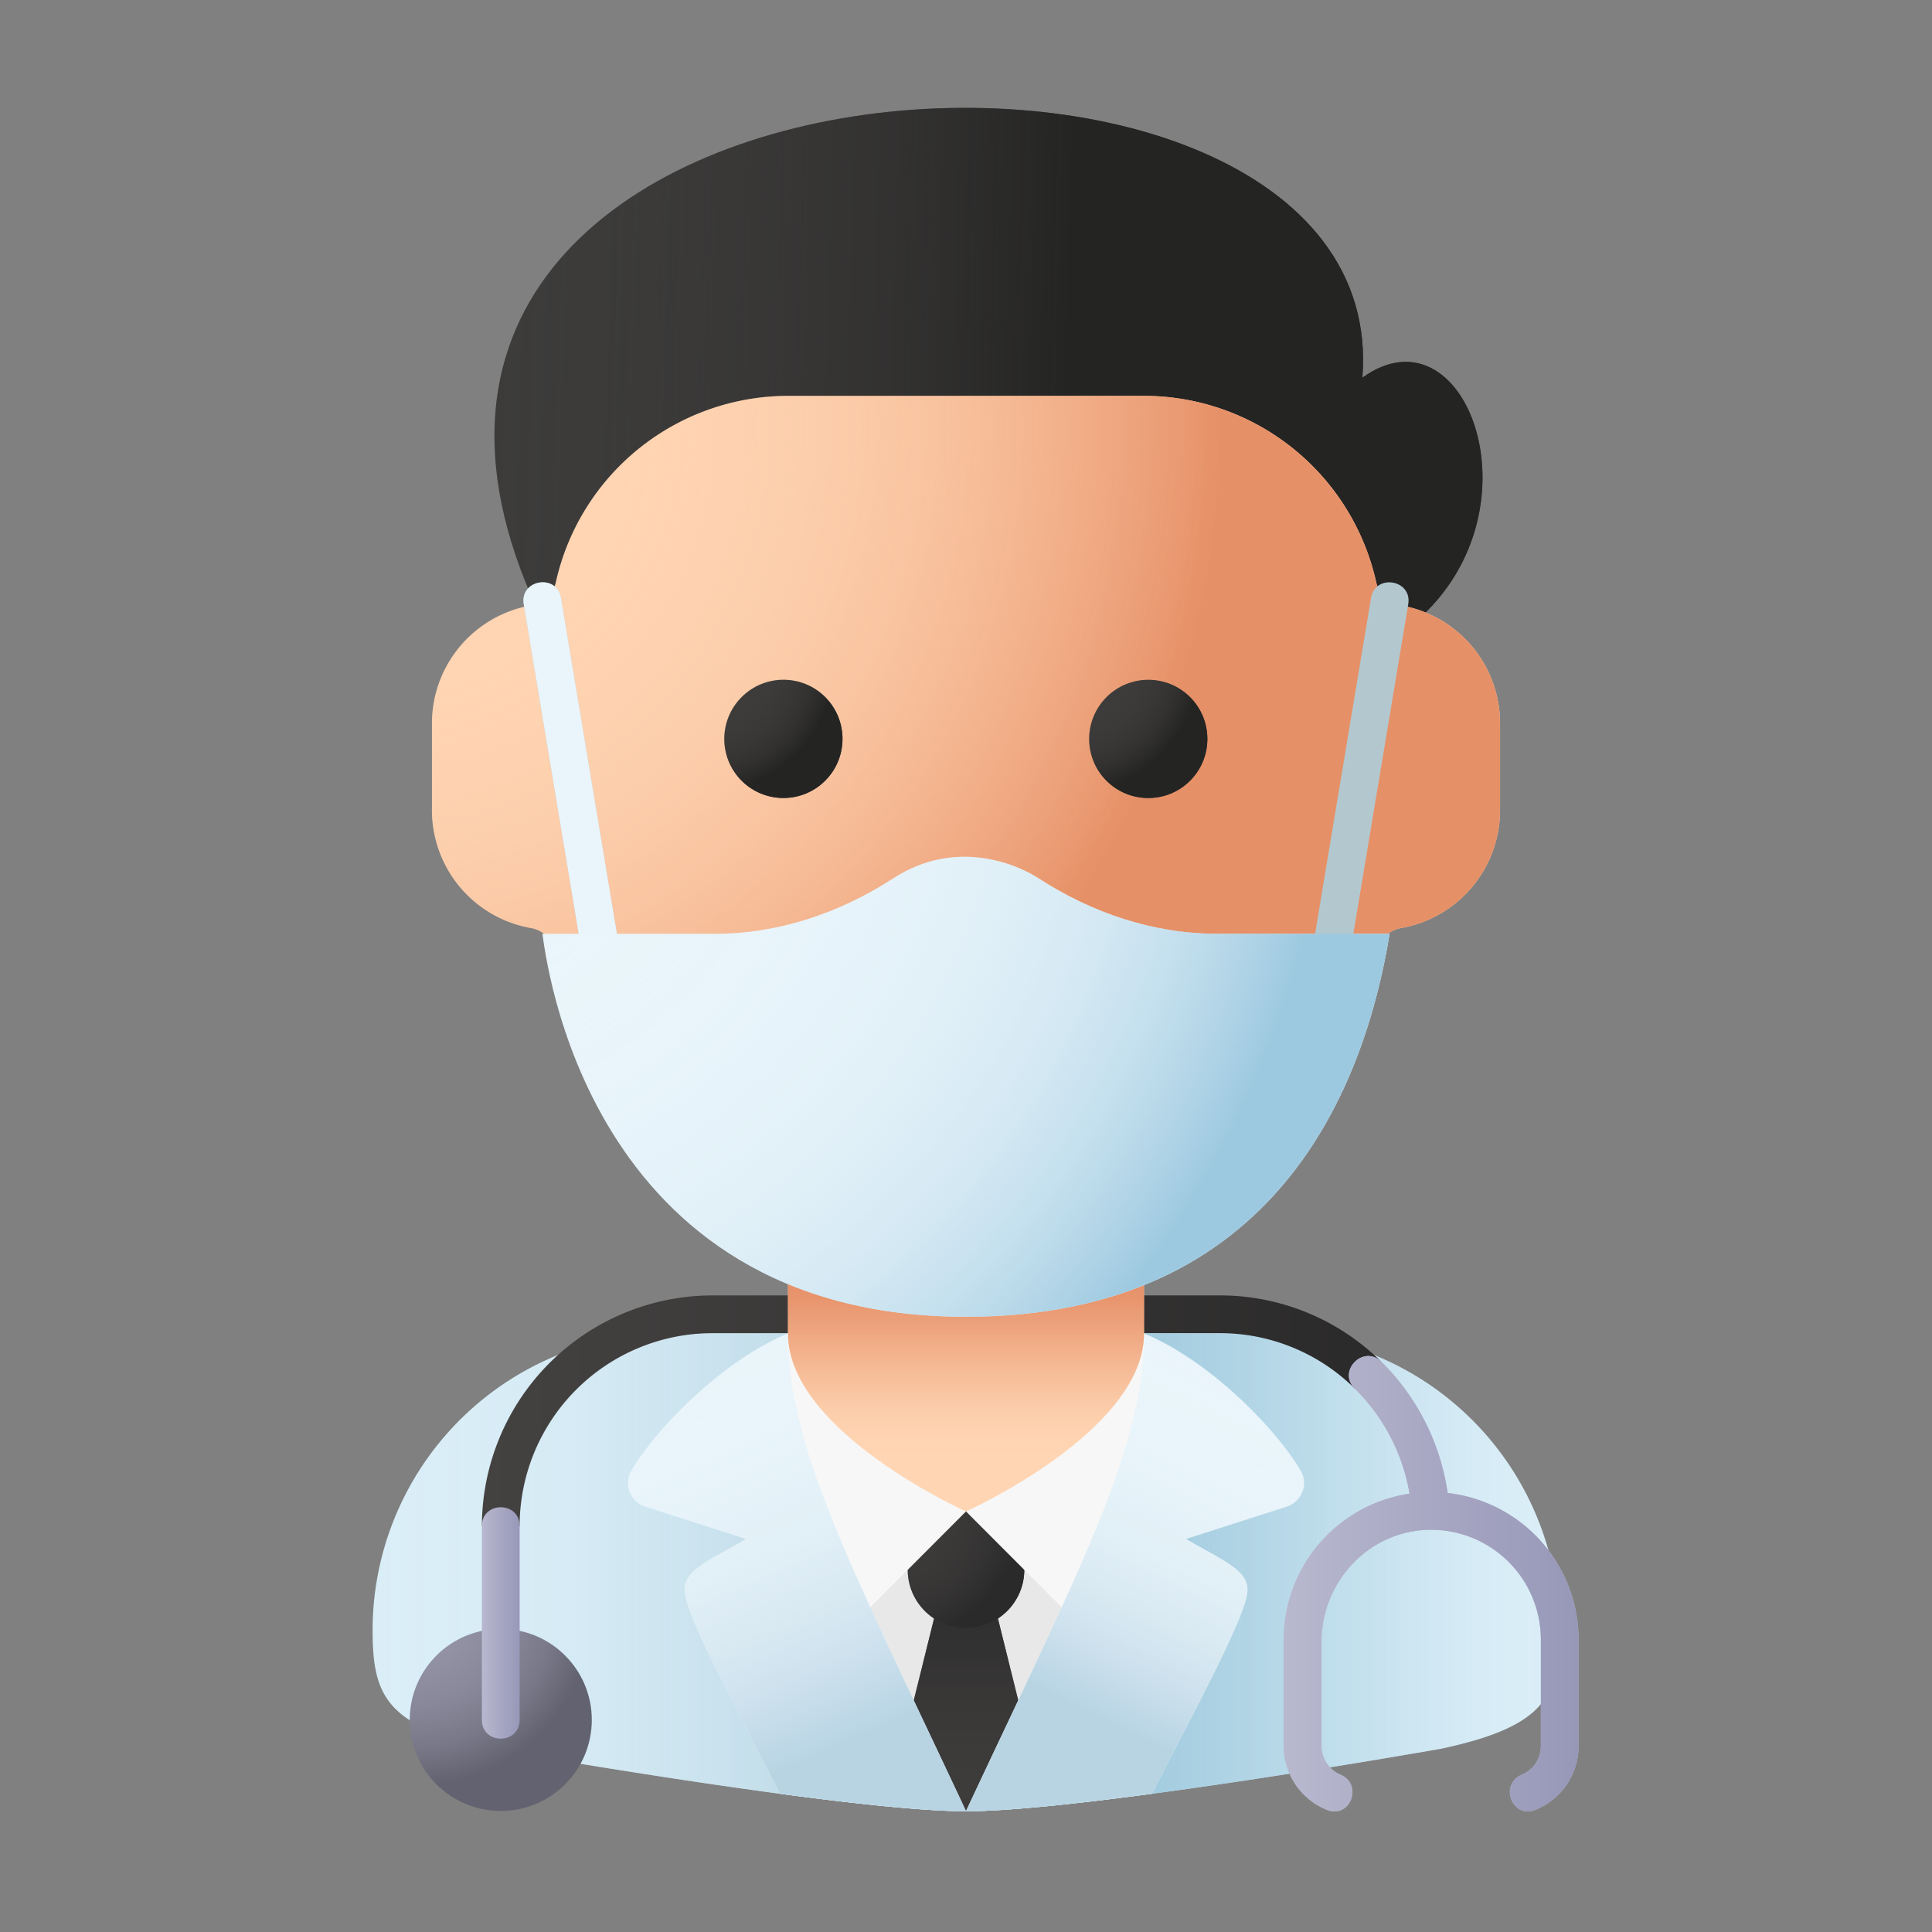 <svg id="Smooth-Covid_Avatars" height="512" viewBox="0 0 512 512" width="512" xmlns="http://www.w3.org/2000/svg" xmlns:xlink="http://www.w3.org/1999/xlink"><rect x="0" y="0" width="512" height="512" fill="#808080" stroke="none"/><linearGradient id="linear-gradient" gradientUnits="userSpaceOnUse" x1="4.861" x2="283.106" y1="95.12" y2="103.645"><stop offset=".282" stop-color="#3d3c3b" stop-opacity="0"/><stop offset=".514" stop-color="#393837" stop-opacity=".169"/><stop offset=".826" stop-color="#2d2c2b" stop-opacity=".646"/><stop offset="1" stop-color="#242423"/></linearGradient><radialGradient id="radial-gradient" cx="98.167" cy="113.382" gradientUnits="userSpaceOnUse" r="256.748"><stop offset=".186" stop-color="#ffd5b3" stop-opacity="0"/><stop offset=".259" stop-color="#fdd0ae" stop-opacity=".069"/><stop offset=".401" stop-color="#f9c4a0" stop-opacity=".248"/><stop offset=".597" stop-color="#f2b08a" stop-opacity=".538"/><stop offset=".839" stop-color="#e8956c" stop-opacity=".934"/><stop offset=".878" stop-color="#e69067"/></radialGradient><linearGradient id="linear-gradient-2" gradientUnits="userSpaceOnUse" x1="98.745" x2="256" y1="416.658" y2="416.658"><stop offset="0" stop-color="#daeef7" stop-opacity="0"/><stop offset="1" stop-color="#a9cbdb"/></linearGradient><linearGradient id="linear-gradient-3" gradientUnits="userSpaceOnUse" x1="256" x2="413.255" y1="416.658" y2="416.658"><stop offset="0" stop-color="#99c6db"/><stop offset=".144" stop-color="#9ac7db" stop-opacity=".983"/><stop offset=".281" stop-color="#9dc9dd" stop-opacity=".931"/><stop offset=".414" stop-color="#a3ccdf" stop-opacity=".844"/><stop offset=".545" stop-color="#abd1e3" stop-opacity=".721"/><stop offset=".674" stop-color="#b5d7e7" stop-opacity=".563"/><stop offset=".803" stop-color="#c2dfed" stop-opacity=".37"/><stop offset=".928" stop-color="#d1e8f3" stop-opacity=".145"/><stop offset="1" stop-color="#daeef7" stop-opacity="0"/></linearGradient><radialGradient id="radial-gradient-2" cx="110.239" cy="426.621" gradientUnits="userSpaceOnUse" r="46.662"><stop offset="0" stop-color="#9595a8"/><stop offset=".286" stop-color="#9292a4"/><stop offset=".54" stop-color="#88889a"/><stop offset=".781" stop-color="#787888"/><stop offset="1" stop-color="#626270"/></radialGradient><linearGradient id="linear-gradient-4" gradientUnits="userSpaceOnUse" x1="256" x2="256" y1="480" y2="414.986"><stop offset="0" stop-color="#3d3c3b" stop-opacity="0"/><stop offset=".621" stop-color="#302f2f" stop-opacity=".697"/><stop offset="1" stop-color="#2b2a2a"/></linearGradient><radialGradient id="radial-gradient-3" cx="235.406" cy="399.736" gradientUnits="userSpaceOnUse" r="35.384"><stop offset="0" stop-color="#3d3c3b" stop-opacity="0"/><stop offset=".3" stop-color="#3a3938" stop-opacity=".18"/><stop offset=".758" stop-color="#313030" stop-opacity=".675"/><stop offset="1" stop-color="#2b2a2a"/></radialGradient><linearGradient id="linear-gradient-5" gradientUnits="userSpaceOnUse" x1="175.131" x2="225.89" y1="345.489" y2="460.85"><stop offset="0" stop-color="#eaf5fb" stop-opacity="0"/><stop offset=".1" stop-color="#e9f4fa" stop-opacity=".027"/><stop offset=".234" stop-color="#e5f2f9" stop-opacity=".103"/><stop offset=".39" stop-color="#dfedf6" stop-opacity=".228"/><stop offset=".56" stop-color="#d6e8f1" stop-opacity=".403"/><stop offset=".742" stop-color="#cbe0ec" stop-opacity=".627"/><stop offset=".932" stop-color="#bdd7e6" stop-opacity=".896"/><stop offset="1" stop-color="#b8d4e3"/></linearGradient><linearGradient id="linear-gradient-6" x1="331.897" x2="286.575" xlink:href="#linear-gradient-5" y1="358.29" y2="452.594"/><linearGradient id="linear-gradient-7" gradientUnits="userSpaceOnUse" x1="127.709" x2="366.088" y1="373.847" y2="373.847"><stop offset="0" stop-color="#444241"/><stop offset="1" stop-color="#2b2a2a"/></linearGradient><linearGradient id="linear-gradient-8" gradientUnits="userSpaceOnUse" x1="340.202" x2="418.345" y1="419.707" y2="419.707"><stop offset="0" stop-color="#b8b8cf"/><stop offset="1" stop-color="#9797b8"/></linearGradient><linearGradient id="linear-gradient-9" gradientUnits="userSpaceOnUse" x1="256" x2="256" y1="400.547" y2="321.92"><stop offset=".186" stop-color="#ffd5b3" stop-opacity="0"/><stop offset=".291" stop-color="#f9c4a1" stop-opacity=".243"/><stop offset=".419" stop-color="#f2b28c" stop-opacity=".51"/><stop offset=".536" stop-color="#eda37c" stop-opacity=".721"/><stop offset=".638" stop-color="#e99971" stop-opacity=".873"/><stop offset=".722" stop-color="#e7926a" stop-opacity=".966"/><stop offset=".776" stop-color="#e69067"/></linearGradient><radialGradient id="radial-gradient-4" cx="108.239" cy="189.189" gradientUnits="userSpaceOnUse" r="244.444"><stop offset="0" stop-color="#eaf5fb" stop-opacity="0"/><stop offset=".18" stop-color="#e9f4fb" stop-opacity=".014"/><stop offset=".319" stop-color="#e6f2f9" stop-opacity=".057"/><stop offset=".443" stop-color="#e0eff7" stop-opacity=".13"/><stop offset=".56" stop-color="#d8ebf5" stop-opacity=".234"/><stop offset=".67" stop-color="#cee5f1" stop-opacity=".367"/><stop offset=".777" stop-color="#c1deed" stop-opacity=".531"/><stop offset=".88" stop-color="#b2d5e7" stop-opacity=".726"/><stop offset=".978" stop-color="#a1cbe1" stop-opacity=".945"/><stop offset="1" stop-color="#9dc9e0"/></radialGradient><radialGradient id="radial-gradient-5" cx="186.695" cy="175.492" gradientTransform="matrix(.707 .707 -.707 .707 199.28 -89.479)" r="34.577" xlink:href="#linear-gradient"/><radialGradient id="radial-gradient-6" cx="283.4" cy="175.492" gradientTransform="matrix(.707 .707 -.707 .707 227.604 -157.86)" r="34.577" xlink:href="#linear-gradient"/><linearGradient id="linear-gradient-10" x1="127.709" x2="137.709" xlink:href="#linear-gradient-8" y1="430.096" y2="430.096"/><g id="Avatar_Man_Profession_Doctor_Medic_Health_Mask" data-name="Avatar Man Profession Doctor Medic Health Mask"><path d="m361.042 100.091c9.049-112.945-306.899-94.796-212.335 73.752l222.964-6.331c38.824-28.394 17.744-87.877-10.63-67.421z" fill="#3d3c3b"/><path d="m361.042 100.091c9.049-112.945-306.899-94.796-212.335 73.752l222.964-6.331c38.824-28.394 17.744-87.877-10.63-67.421z" fill="url(#linear-gradient)"/><path d="m364.843 252.437a7.93 7.93 0 0 1 6.51-6.507 31.731 31.731 0 0 0 26.177-30.944v-23.588a31.736 31.736 0 0 0 -26.361-30.976 8.012 8.012 0 0 1 -6.476-6.178 63.114 63.114 0 0 0 -61.516-49.336h-94.353a63.114 63.114 0 0 0 -61.516 49.336 8.012 8.012 0 0 1 -6.476 6.178 31.736 31.736 0 0 0 -26.361 30.976v23.588a31.731 31.731 0 0 0 26.176 30.944 7.93 7.93 0 0 1 6.51 6.507z" fill="#ffd5b3"/><path d="m364.843 252.437a7.93 7.93 0 0 1 6.51-6.507 31.731 31.731 0 0 0 26.177-30.944v-23.588a31.736 31.736 0 0 0 -26.361-30.976 8.012 8.012 0 0 1 -6.476-6.178 63.114 63.114 0 0 0 -61.516-49.336h-94.353a63.114 63.114 0 0 0 -61.516 49.336 8.012 8.012 0 0 1 -6.476 6.178 31.736 31.736 0 0 0 -26.361 30.976v23.588a31.731 31.731 0 0 0 26.176 30.944 7.93 7.93 0 0 1 6.51 6.507z" fill="url(#radial-gradient)"/><path d="m153.775 250.002-14.976-89.889c-1.086-6.524 8.776-8.174 9.864-1.644l14.976 89.889z" fill="#b2c8ce"/><path d="m153.775 250.002-14.976-89.889c-1.086-6.524 8.776-8.174 9.864-1.644l14.976 89.889z" fill="#eaf5fb"/><path d="m334.628 353.316h-157.255a78.708 78.708 0 0 0 -78.627 78.682c0 17.369 3.505 25.504 31.451 31.451 0 0 94.082 16.551 125.804 16.551s125.804-16.551 125.804-16.551c27.946-5.947 31.451-14.082 31.451-31.451a78.708 78.708 0 0 0 -78.627-78.682z" fill="#daeef7"/><path d="m177.373 353.371a78.627 78.627 0 0 0 -78.627 78.627c0 17.369 3.505 25.504 31.451 31.451 0 0 94.082 16.551 125.804 16.551v-126.684z" fill="url(#linear-gradient-2)"/><path d="m334.627 353.371-78.627-.054v126.684c31.722 0 125.804-16.551 125.804-16.551 27.946-5.947 31.451-14.082 31.451-31.451a78.627 78.627 0 0 0 -78.628-78.627z" fill="url(#linear-gradient-3)"/><circle cx="132.709" cy="455.796" fill="url(#radial-gradient-2)" r="24.121"/><path d="m208.823 353.169h94.354v43.141l-47.177 83.656-47.177-79.419z" fill="#e8e8e8"/><path d="m261 414.986h-10l-11.989 48.274 16.989 16.74 16.989-16.74z" fill="#3d3c3b"/><path d="m261 414.986h-10l-11.989 48.274 16.989 16.74 16.989-16.74z" fill="url(#linear-gradient-4)"/><circle cx="256" cy="415.994" fill="#3d3c3b" r="15.447"/><circle cx="256" cy="415.994" fill="url(#radial-gradient-3)" r="15.447"/><path d="m208.823 353.169 47.176 47.378-29.343 29.399s-34.511-38.567-17.834-76.777z" fill="#f7f7f7"/><path d="m303.177 353.169-47.177 47.378 29.343 29.399s34.511-38.567 17.834-76.777z" fill="#f7f7f7"/><path d="m167.321 389.708c6.405-10.893 23.935-29.073 41.503-36.337 0 30.629 16.545 61.247 47.176 126.596l-.042.034c-11.061-.005-29.67-2.014-49.229-4.631-10.629-20.786-25.318-47.562-25.318-53.918-.292-5.451 7.24-8.283 16.311-13.608l-26.729-8.575a6.561 6.561 0 0 1 -3.673-9.56z" fill="#eaf5fb"/><path d="m167.321 389.708c6.405-10.893 23.935-29.073 41.503-36.337 0 30.629 16.545 61.247 47.176 126.596l-.042.034c-11.061-.005-29.67-2.014-49.229-4.631-10.629-20.786-25.318-47.562-25.318-53.918-.292-5.451 7.24-8.283 16.311-13.608l-26.729-8.575a6.561 6.561 0 0 1 -3.673-9.56z" fill="url(#linear-gradient-5)"/><path d="m344.679 389.708c-6.405-10.893-23.935-29.073-41.503-36.337 0 30.629-16.545 61.247-47.176 126.596l.042.034c11.061-.005 29.67-2.014 49.229-4.631 10.629-20.786 25.318-47.562 25.318-53.918.292-5.451-7.24-8.283-16.311-13.608l26.729-8.575a6.561 6.561 0 0 0 3.673-9.56z" fill="#eaf5fb"/><path d="m344.679 389.708c-6.405-10.893-23.935-29.073-41.503-36.337 0 30.629-16.545 61.247-47.176 126.596l.042.034c11.061-.005 29.67-2.014 49.229-4.631 10.629-20.786 25.318-47.562 25.318-53.918.292-5.451-7.24-8.283-16.311-13.608l26.729-8.575a6.561 6.561 0 0 0 3.673-9.56z" fill="url(#linear-gradient-6)"/><path d="m137.709 404.396h-10a61.166 61.166 0 0 1 61.097-61.097h134.371a60.735 60.735 0 0 1 42.912 17.607l-7.023 7.118a50.795 50.795 0 0 0 -35.888-14.725h-134.371a51.155 51.155 0 0 0 -51.097 51.097z" fill="url(#linear-gradient-7)"/><path d="m383.648 395.661a61.18 61.18 0 0 0 -17.6-34.796c-4.711-4.638-11.734 2.479-7.018 7.125a51.158 51.158 0 0 1 14.515 27.843 39.129 39.129 0 0 0 -33.344 38.648v28.243a18.247 18.247 0 0 0 11.472 16.922c6.119 2.448 9.702-6.746 3.55-9.352a8.229 8.229 0 0 1 -5.022-7.57v-27.625c0-15.819 12.379-29.207 28.191-29.677a29.103 29.103 0 0 1 29.952 29.059v28.243a8.23 8.23 0 0 1 -5.021 7.57c-6.152 2.607-2.566 11.799 3.55 9.352a18.246 18.246 0 0 0 11.471-16.922v-28.243a39.123 39.123 0 0 0 -34.696-38.821z" fill="#b8b8cf"/><path d="m383.648 395.661a61.18 61.18 0 0 0 -17.6-34.796c-4.711-4.638-11.734 2.479-7.018 7.125a51.158 51.158 0 0 1 14.515 27.843 39.129 39.129 0 0 0 -33.344 38.648v28.243a18.247 18.247 0 0 0 11.472 16.922c6.119 2.448 9.702-6.746 3.55-9.352a8.229 8.229 0 0 1 -5.022-7.57v-27.625c0-15.819 12.379-29.207 28.191-29.677a29.103 29.103 0 0 1 29.952 29.059v28.243a8.23 8.23 0 0 1 -5.021 7.57c-6.152 2.607-2.566 11.799 3.55 9.352a18.246 18.246 0 0 0 11.471-16.922v-28.243a39.123 39.123 0 0 0 -34.696-38.821z" fill="url(#linear-gradient-8)"/><path d="m256 400.547s-47.176-21.122-47.176-47.176v-31.451h94.353v31.451c0 26.055-47.176 47.176-47.176 47.176z" fill="#ffd5b3"/><path d="m256 400.547s-47.176-21.122-47.176-47.176v-31.451h94.353v31.451c0 26.055-47.176 47.176-47.176 47.176z" fill="url(#linear-gradient-9)"/><path d="m368.26 247.466h-45.722c-16.894 0-33.129-5.517-47.308-14.701-6.197-4.014-22.229-10.535-38.494 0-14.179 9.184-30.415 14.701-47.308 14.701h-45.687c.881 5.366 11.194 101.496 112.251 101.496 82.54 0 105.726-61.368 112.269-101.496z" fill="#eaf5fb"/><path d="m348.361 248.358 14.976-89.889c1.088-6.526 10.95-4.88 9.864 1.644l-14.976 89.889z" fill="#b2c8ce"/><path d="m368.26 247.466h-45.722c-16.894 0-33.129-5.517-47.308-14.701-6.197-4.014-22.229-10.535-38.494 0-14.179 9.184-30.415 14.701-47.308 14.701h-45.687c.881 5.366 11.194 101.496 112.251 101.496 82.54 0 105.726-61.368 112.269-101.496z" fill="url(#radial-gradient-4)"/><circle cx="207.651" cy="195.812" fill="#3d3c3b" r="15.664" transform="matrix(.707 -.707 .707 .707 -77.641 204.183)"/><circle cx="304.356" cy="195.812" fill="#3d3c3b" r="15.664" transform="matrix(.707 -.707 .707 .707 -49.316 272.564)"/><circle cx="207.651" cy="195.812" fill="url(#radial-gradient-5)" r="15.664" transform="matrix(.707 -.707 .707 .707 -77.641 204.183)"/><circle cx="304.356" cy="195.812" fill="url(#radial-gradient-6)" r="15.664" transform="matrix(.707 -.707 .707 .707 -49.316 272.564)"/><path d="m127.709 455.796v-51.4c0-6.611 10-6.62 10 0v51.4c0 6.611-10 6.62-10 0z" fill="url(#linear-gradient-10)"/></g></svg>